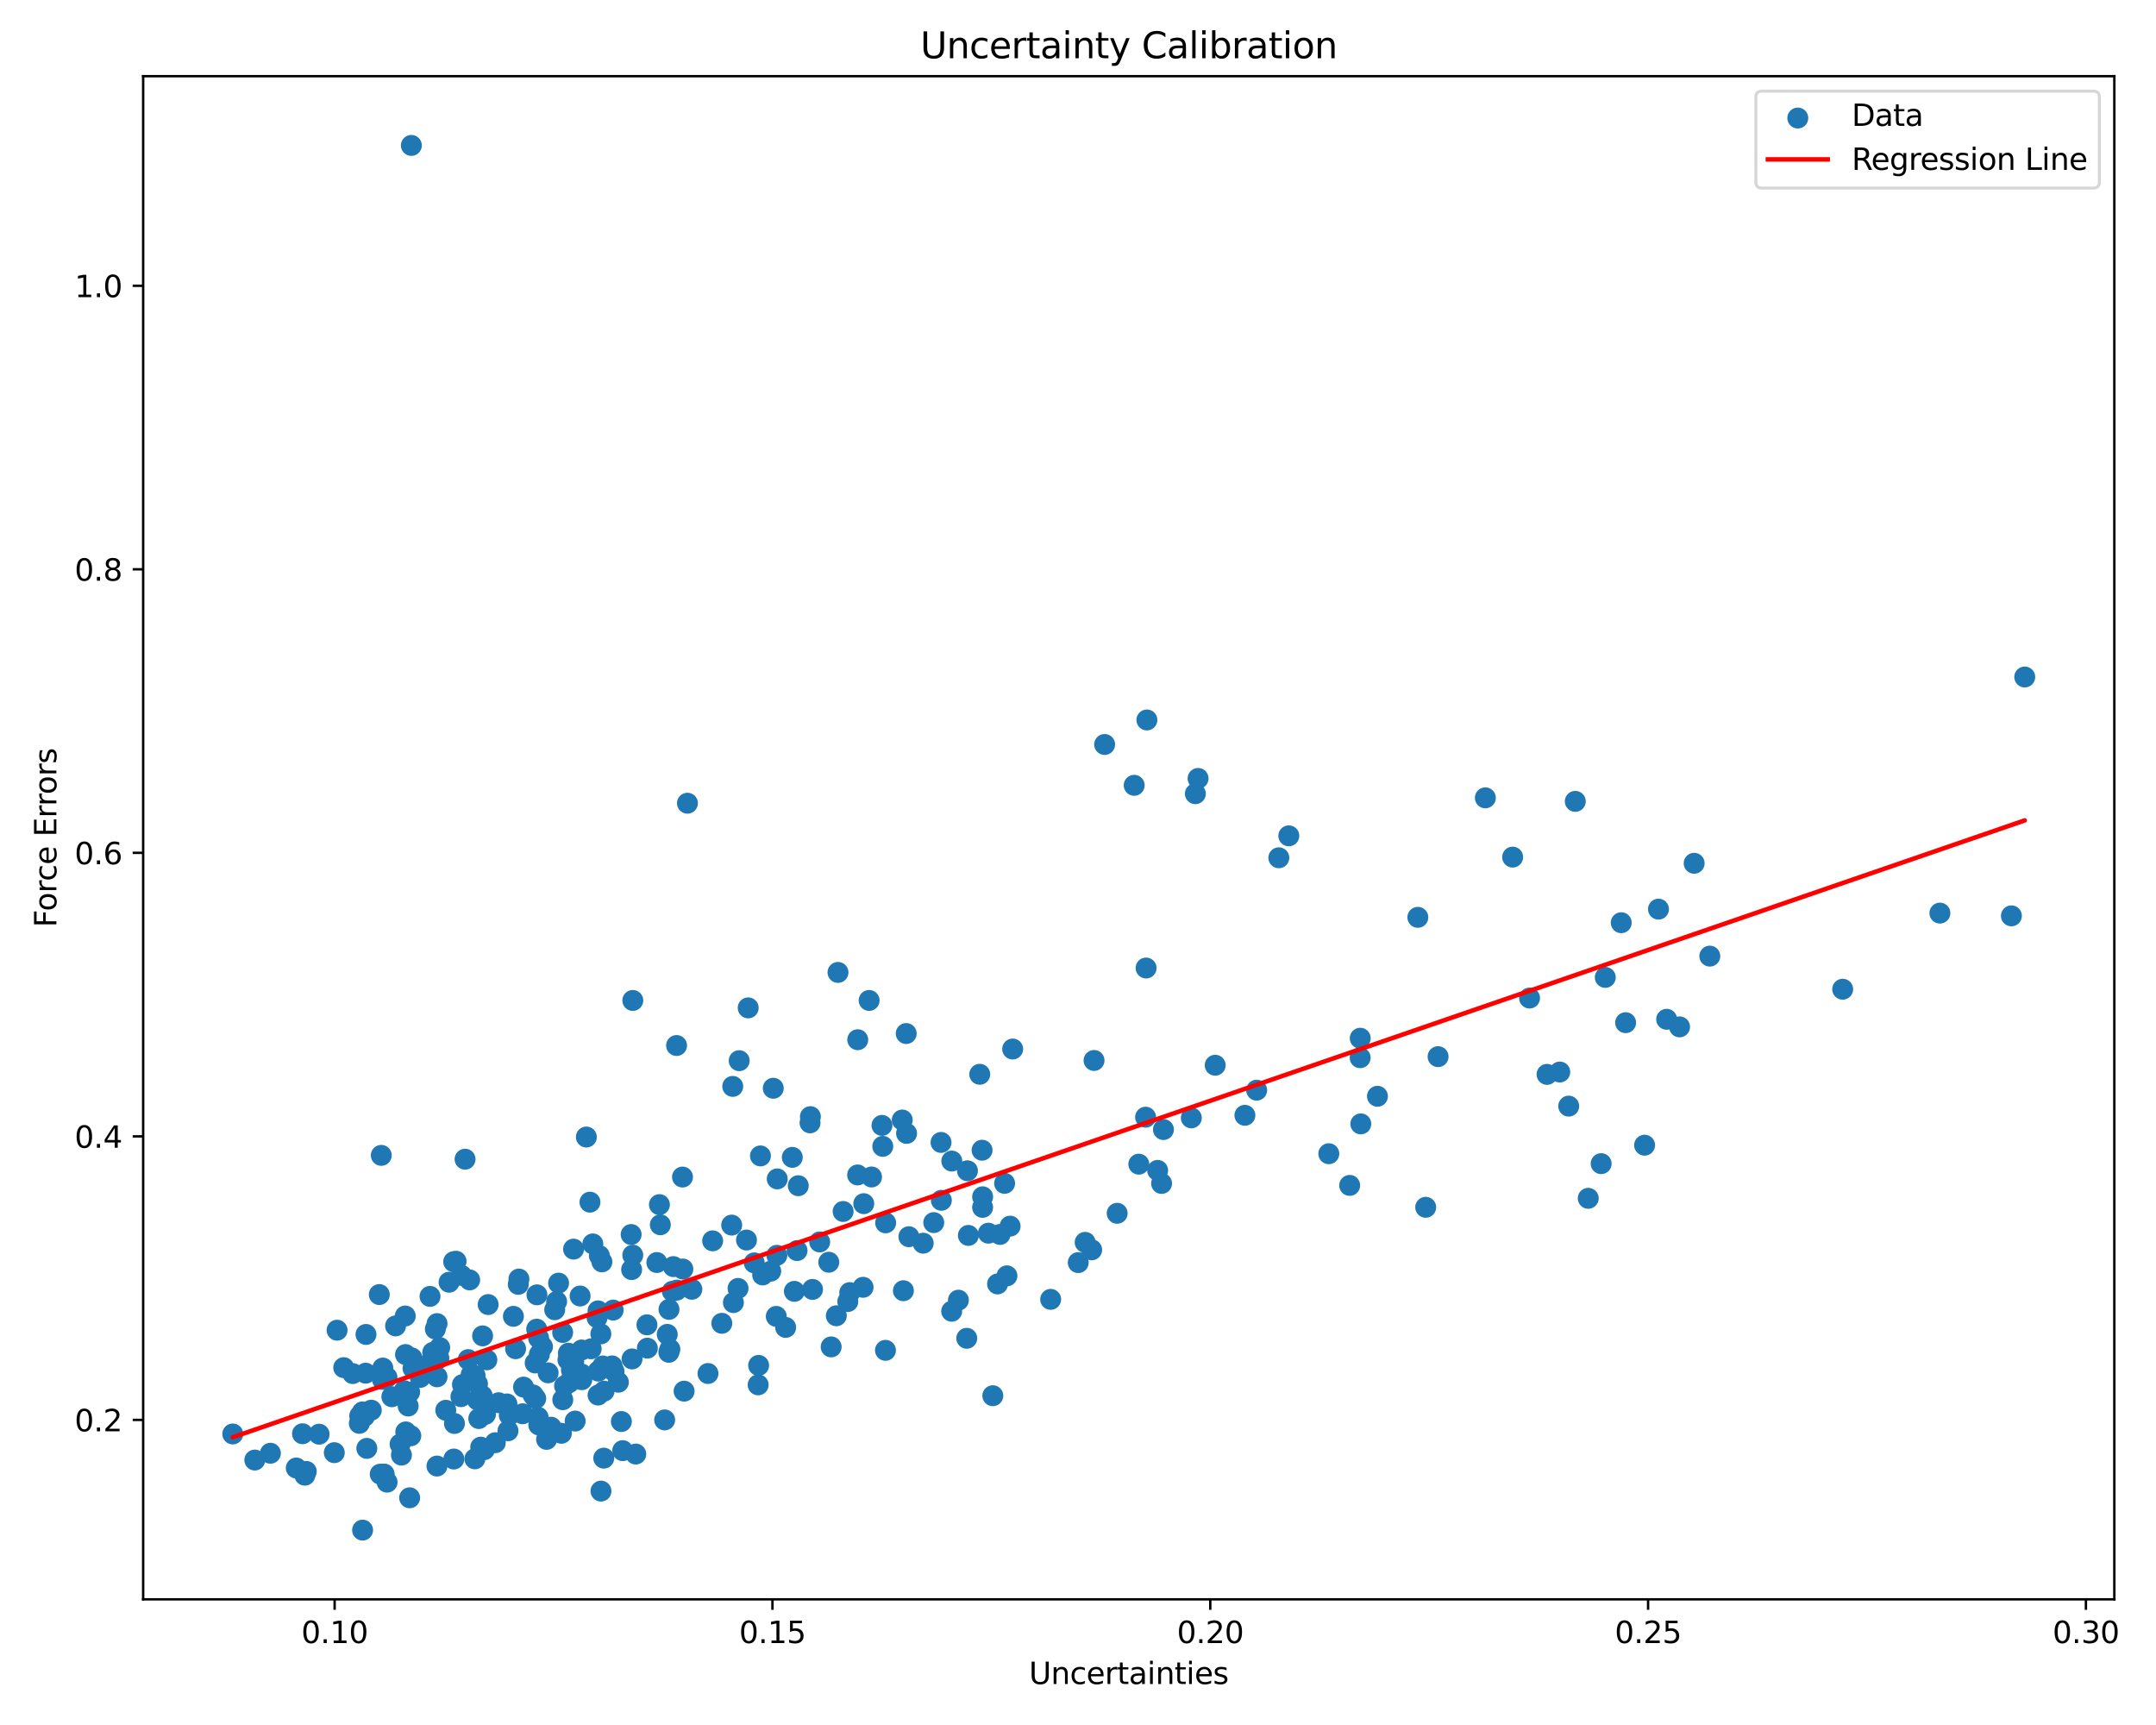 <?xml version="1.0" encoding="utf-8" standalone="no"?>
<!DOCTYPE svg PUBLIC "-//W3C//DTD SVG 1.1//EN"
  "http://www.w3.org/Graphics/SVG/1.1/DTD/svg11.dtd">
<svg xmlns:xlink="http://www.w3.org/1999/xlink" width="720pt" height="576pt" viewBox="0 0 720 576" xmlns="http://www.w3.org/2000/svg" version="1.1">
 <defs>
  <style type="text/css">*{stroke-linejoin: round; stroke-linecap: butt}</style>
 </defs>
 <g id="figure_1">
  <g id="patch_1">
   <path d="M 0 576 
L 720 576 
L 720 0 
L 0 0 
z
" style="fill: #ffffff"/>
  </g>
  <g id="axes_1">
   <g id="patch_2">
    <path d="M 47.81 534.04 
L 706.087 534.04 
L 706.087 25.44 
L 47.81 25.44 
z
" style="fill: #ffffff"/>
   </g>
   <g id="PathCollection_1">
    <defs>
     <path id="m1fbd87a64c" d="M 0 3 
C 0.796 3 1.559 2.684 2.121 2.121 
C 2.684 1.559 3 0.796 3 0 
C 3 -0.796 2.684 -1.559 2.121 -2.121 
C 1.559 -2.684 0.796 -3 0 -3 
C -0.796 -3 -1.559 -2.684 -2.121 -2.121 
C -2.684 -1.559 -3 -0.796 -3 0 
C -3 0.796 -2.684 1.559 -2.121 2.121 
C -1.559 2.684 -0.796 3 0 3 
z
" style="stroke: #1f77b4"/>
    </defs>
    <g clip-path="url(#p2a3d2e0a8c)">
     <use xlink:href="#m1fbd87a64c" x="211.072" y="453.763" style="fill: #1f77b4; stroke: #1f77b4"/>
     <use xlink:href="#m1fbd87a64c" x="556.583" y="340.353" style="fill: #1f77b4; stroke: #1f77b4"/>
     <use xlink:href="#m1fbd87a64c" x="140.352" y="459.93" style="fill: #1f77b4; stroke: #1f77b4"/>
     <use xlink:href="#m1fbd87a64c" x="122.504" y="483.633" style="fill: #1f77b4; stroke: #1f77b4"/>
     <use xlink:href="#m1fbd87a64c" x="270.633" y="372.862" style="fill: #1f77b4; stroke: #1f77b4"/>
     <use xlink:href="#m1fbd87a64c" x="241.055" y="441.869" style="fill: #1f77b4; stroke: #1f77b4"/>
     <use xlink:href="#m1fbd87a64c" x="159.455" y="462.087" style="fill: #1f77b4; stroke: #1f77b4"/>
     <use xlink:href="#m1fbd87a64c" x="246.855" y="354.174" style="fill: #1f77b4; stroke: #1f77b4"/>
     <use xlink:href="#m1fbd87a64c" x="244.917" y="434.95" style="fill: #1f77b4; stroke: #1f77b4"/>
     <use xlink:href="#m1fbd87a64c" x="145.385" y="443.775" style="fill: #1f77b4; stroke: #1f77b4"/>
     <use xlink:href="#m1fbd87a64c" x="330.078" y="411.777" style="fill: #1f77b4; stroke: #1f77b4"/>
     <use xlink:href="#m1fbd87a64c" x="450.728" y="395.823" style="fill: #1f77b4; stroke: #1f77b4"/>
     <use xlink:href="#m1fbd87a64c" x="565.766" y="288.263" style="fill: #1f77b4; stroke: #1f77b4"/>
     <use xlink:href="#m1fbd87a64c" x="383.007" y="240.407" style="fill: #1f77b4; stroke: #1f77b4"/>
     <use xlink:href="#m1fbd87a64c" x="676.166" y="226.059" style="fill: #1f77b4; stroke: #1f77b4"/>
     <use xlink:href="#m1fbd87a64c" x="216.046" y="442.377" style="fill: #1f77b4; stroke: #1f77b4"/>
     <use xlink:href="#m1fbd87a64c" x="120.134" y="472.752" style="fill: #1f77b4; stroke: #1f77b4"/>
     <use xlink:href="#m1fbd87a64c" x="303.524" y="412.956" style="fill: #1f77b4; stroke: #1f77b4"/>
     <use xlink:href="#m1fbd87a64c" x="251.886" y="421.691" style="fill: #1f77b4; stroke: #1f77b4"/>
     <use xlink:href="#m1fbd87a64c" x="146.035" y="453.391" style="fill: #1f77b4; stroke: #1f77b4"/>
     <use xlink:href="#m1fbd87a64c" x="146.567" y="453.558" style="fill: #1f77b4; stroke: #1f77b4"/>
     <use xlink:href="#m1fbd87a64c" x="173.292" y="427.088" style="fill: #1f77b4; stroke: #1f77b4"/>
     <use xlink:href="#m1fbd87a64c" x="148.869" y="470.909" style="fill: #1f77b4; stroke: #1f77b4"/>
     <use xlink:href="#m1fbd87a64c" x="85.093" y="487.527" style="fill: #1f77b4; stroke: #1f77b4"/>
     <use xlink:href="#m1fbd87a64c" x="476.117" y="403.131" style="fill: #1f77b4; stroke: #1f77b4"/>
     <use xlink:href="#m1fbd87a64c" x="264.588" y="386.46" style="fill: #1f77b4; stroke: #1f77b4"/>
     <use xlink:href="#m1fbd87a64c" x="189.669" y="454.092" style="fill: #1f77b4; stroke: #1f77b4"/>
     <use xlink:href="#m1fbd87a64c" x="266.586" y="395.925" style="fill: #1f77b4; stroke: #1f77b4"/>
     <use xlink:href="#m1fbd87a64c" x="112.567" y="444.171" style="fill: #1f77b4; stroke: #1f77b4"/>
     <use xlink:href="#m1fbd87a64c" x="197.017" y="401.413" style="fill: #1f77b4; stroke: #1f77b4"/>
     <use xlink:href="#m1fbd87a64c" x="190.838" y="457.514" style="fill: #1f77b4; stroke: #1f77b4"/>
     <use xlink:href="#m1fbd87a64c" x="314.261" y="381.473" style="fill: #1f77b4; stroke: #1f77b4"/>
     <use xlink:href="#m1fbd87a64c" x="331.554" y="466.051" style="fill: #1f77b4; stroke: #1f77b4"/>
     <use xlink:href="#m1fbd87a64c" x="200.652" y="445.398" style="fill: #1f77b4; stroke: #1f77b4"/>
     <use xlink:href="#m1fbd87a64c" x="162.114" y="472.265" style="fill: #1f77b4; stroke: #1f77b4"/>
     <use xlink:href="#m1fbd87a64c" x="137.375" y="48.558" style="fill: #1f77b4; stroke: #1f77b4"/>
     <use xlink:href="#m1fbd87a64c" x="249.294" y="414.063" style="fill: #1f77b4; stroke: #1f77b4"/>
     <use xlink:href="#m1fbd87a64c" x="224.532" y="431.18" style="fill: #1f77b4; stroke: #1f77b4"/>
     <use xlink:href="#m1fbd87a64c" x="101.019" y="478.744" style="fill: #1f77b4; stroke: #1f77b4"/>
     <use xlink:href="#m1fbd87a64c" x="197.981" y="415.359" style="fill: #1f77b4; stroke: #1f77b4"/>
     <use xlink:href="#m1fbd87a64c" x="121.089" y="510.922" style="fill: #1f77b4; stroke: #1f77b4"/>
     <use xlink:href="#m1fbd87a64c" x="127.852" y="456.809" style="fill: #1f77b4; stroke: #1f77b4"/>
     <use xlink:href="#m1fbd87a64c" x="258.235" y="363.382" style="fill: #1f77b4; stroke: #1f77b4"/>
     <use xlink:href="#m1fbd87a64c" x="154.12" y="425.869" style="fill: #1f77b4; stroke: #1f77b4"/>
     <use xlink:href="#m1fbd87a64c" x="163.014" y="435.606" style="fill: #1f77b4; stroke: #1f77b4"/>
     <use xlink:href="#m1fbd87a64c" x="126.98" y="492.242" style="fill: #1f77b4; stroke: #1f77b4"/>
     <use xlink:href="#m1fbd87a64c" x="152.309" y="421.15" style="fill: #1f77b4; stroke: #1f77b4"/>
     <use xlink:href="#m1fbd87a64c" x="387.916" y="395.164" style="fill: #1f77b4; stroke: #1f77b4"/>
     <use xlink:href="#m1fbd87a64c" x="137.926" y="456.888" style="fill: #1f77b4; stroke: #1f77b4"/>
     <use xlink:href="#m1fbd87a64c" x="199.722" y="465.834" style="fill: #1f77b4; stroke: #1f77b4"/>
     <use xlink:href="#m1fbd87a64c" x="244.698" y="362.764" style="fill: #1f77b4; stroke: #1f77b4"/>
     <use xlink:href="#m1fbd87a64c" x="134.06" y="485.875" style="fill: #1f77b4; stroke: #1f77b4"/>
     <use xlink:href="#m1fbd87a64c" x="204.4" y="456.09" style="fill: #1f77b4; stroke: #1f77b4"/>
     <use xlink:href="#m1fbd87a64c" x="207.509" y="474.666" style="fill: #1f77b4; stroke: #1f77b4"/>
     <use xlink:href="#m1fbd87a64c" x="286.4" y="392.332" style="fill: #1f77b4; stroke: #1f77b4"/>
     <use xlink:href="#m1fbd87a64c" x="210.772" y="412.22" style="fill: #1f77b4; stroke: #1f77b4"/>
     <use xlink:href="#m1fbd87a64c" x="337.329" y="409.429" style="fill: #1f77b4; stroke: #1f77b4"/>
     <use xlink:href="#m1fbd87a64c" x="161.03" y="466.058" style="fill: #1f77b4; stroke: #1f77b4"/>
     <use xlink:href="#m1fbd87a64c" x="400.103" y="259.932" style="fill: #1f77b4; stroke: #1f77b4"/>
     <use xlink:href="#m1fbd87a64c" x="169.285" y="468.786" style="fill: #1f77b4; stroke: #1f77b4"/>
     <use xlink:href="#m1fbd87a64c" x="135.001" y="464.375" style="fill: #1f77b4; stroke: #1f77b4"/>
     <use xlink:href="#m1fbd87a64c" x="135.423" y="452.3" style="fill: #1f77b4; stroke: #1f77b4"/>
     <use xlink:href="#m1fbd87a64c" x="179.706" y="473.244" style="fill: #1f77b4; stroke: #1f77b4"/>
     <use xlink:href="#m1fbd87a64c" x="257.388" y="424.46" style="fill: #1f77b4; stroke: #1f77b4"/>
     <use xlink:href="#m1fbd87a64c" x="157.338" y="459.009" style="fill: #1f77b4; stroke: #1f77b4"/>
     <use xlink:href="#m1fbd87a64c" x="323.391" y="412.519" style="fill: #1f77b4; stroke: #1f77b4"/>
     <use xlink:href="#m1fbd87a64c" x="333.952" y="412.194" style="fill: #1f77b4; stroke: #1f77b4"/>
     <use xlink:href="#m1fbd87a64c" x="127.707" y="460.586" style="fill: #1f77b4; stroke: #1f77b4"/>
     <use xlink:href="#m1fbd87a64c" x="335.489" y="395.132" style="fill: #1f77b4; stroke: #1f77b4"/>
     <use xlink:href="#m1fbd87a64c" x="220.214" y="402.243" style="fill: #1f77b4; stroke: #1f77b4"/>
     <use xlink:href="#m1fbd87a64c" x="249.861" y="336.547" style="fill: #1f77b4; stroke: #1f77b4"/>
     <use xlink:href="#m1fbd87a64c" x="129.232" y="459.909" style="fill: #1f77b4; stroke: #1f77b4"/>
     <use xlink:href="#m1fbd87a64c" x="542.883" y="341.485" style="fill: #1f77b4; stroke: #1f77b4"/>
     <use xlink:href="#m1fbd87a64c" x="430.4" y="279.095" style="fill: #1f77b4; stroke: #1f77b4"/>
     <use xlink:href="#m1fbd87a64c" x="227.923" y="393.032" style="fill: #1f77b4; stroke: #1f77b4"/>
     <use xlink:href="#m1fbd87a64c" x="191.597" y="454.855" style="fill: #1f77b4; stroke: #1f77b4"/>
     <use xlink:href="#m1fbd87a64c" x="77.732" y="478.822" style="fill: #1f77b4; stroke: #1f77b4"/>
     <use xlink:href="#m1fbd87a64c" x="170.078" y="472.571" style="fill: #1f77b4; stroke: #1f77b4"/>
     <use xlink:href="#m1fbd87a64c" x="279.293" y="439.355" style="fill: #1f77b4; stroke: #1f77b4"/>
     <use xlink:href="#m1fbd87a64c" x="151.766" y="475.32" style="fill: #1f77b4; stroke: #1f77b4"/>
     <use xlink:href="#m1fbd87a64c" x="135.336" y="439.428" style="fill: #1f77b4; stroke: #1f77b4"/>
     <use xlink:href="#m1fbd87a64c" x="114.783" y="456.673" style="fill: #1f77b4; stroke: #1f77b4"/>
     <use xlink:href="#m1fbd87a64c" x="317.856" y="387.696" style="fill: #1f77b4; stroke: #1f77b4"/>
     <use xlink:href="#m1fbd87a64c" x="156.849" y="427.377" style="fill: #1f77b4; stroke: #1f77b4"/>
     <use xlink:href="#m1fbd87a64c" x="149.973" y="428.149" style="fill: #1f77b4; stroke: #1f77b4"/>
     <use xlink:href="#m1fbd87a64c" x="231.046" y="430.505" style="fill: #1f77b4; stroke: #1f77b4"/>
     <use xlink:href="#m1fbd87a64c" x="295.763" y="408.325" style="fill: #1f77b4; stroke: #1f77b4"/>
     <use xlink:href="#m1fbd87a64c" x="288.23" y="429.843" style="fill: #1f77b4; stroke: #1f77b4"/>
     <use xlink:href="#m1fbd87a64c" x="199.718" y="437.713" style="fill: #1f77b4; stroke: #1f77b4"/>
     <use xlink:href="#m1fbd87a64c" x="185.245" y="437.34" style="fill: #1f77b4; stroke: #1f77b4"/>
     <use xlink:href="#m1fbd87a64c" x="350.87" y="433.874" style="fill: #1f77b4; stroke: #1f77b4"/>
     <use xlink:href="#m1fbd87a64c" x="106.569" y="478.896" style="fill: #1f77b4; stroke: #1f77b4"/>
     <use xlink:href="#m1fbd87a64c" x="210.931" y="423.934" style="fill: #1f77b4; stroke: #1f77b4"/>
     <use xlink:href="#m1fbd87a64c" x="270.516" y="374.933" style="fill: #1f77b4; stroke: #1f77b4"/>
     <use xlink:href="#m1fbd87a64c" x="460" y="366.06" style="fill: #1f77b4; stroke: #1f77b4"/>
     <use xlink:href="#m1fbd87a64c" x="221.962" y="474.13" style="fill: #1f77b4; stroke: #1f77b4"/>
     <use xlink:href="#m1fbd87a64c" x="397.849" y="373.274" style="fill: #1f77b4; stroke: #1f77b4"/>
     <use xlink:href="#m1fbd87a64c" x="291.054" y="393.011" style="fill: #1f77b4; stroke: #1f77b4"/>
     <use xlink:href="#m1fbd87a64c" x="570.994" y="319.263" style="fill: #1f77b4; stroke: #1f77b4"/>
     <use xlink:href="#m1fbd87a64c" x="174.539" y="472.073" style="fill: #1f77b4; stroke: #1f77b4"/>
     <use xlink:href="#m1fbd87a64c" x="151.504" y="421.305" style="fill: #1f77b4; stroke: #1f77b4"/>
     <use xlink:href="#m1fbd87a64c" x="290.246" y="334.06" style="fill: #1f77b4; stroke: #1f77b4"/>
     <use xlink:href="#m1fbd87a64c" x="244.346" y="409.074" style="fill: #1f77b4; stroke: #1f77b4"/>
     <use xlink:href="#m1fbd87a64c" x="143.14" y="455.406" style="fill: #1f77b4; stroke: #1f77b4"/>
     <use xlink:href="#m1fbd87a64c" x="271.343" y="430.554" style="fill: #1f77b4; stroke: #1f77b4"/>
     <use xlink:href="#m1fbd87a64c" x="294.801" y="382.784" style="fill: #1f77b4; stroke: #1f77b4"/>
     <use xlink:href="#m1fbd87a64c" x="212.323" y="485.527" style="fill: #1f77b4; stroke: #1f77b4"/>
     <use xlink:href="#m1fbd87a64c" x="228.04" y="423.746" style="fill: #1f77b4; stroke: #1f77b4"/>
     <use xlink:href="#m1fbd87a64c" x="286.444" y="347.177" style="fill: #1f77b4; stroke: #1f77b4"/>
     <use xlink:href="#m1fbd87a64c" x="171.453" y="439.543" style="fill: #1f77b4; stroke: #1f77b4"/>
     <use xlink:href="#m1fbd87a64c" x="266.18" y="417.586" style="fill: #1f77b4; stroke: #1f77b4"/>
     <use xlink:href="#m1fbd87a64c" x="160.535" y="483.225" style="fill: #1f77b4; stroke: #1f77b4"/>
     <use xlink:href="#m1fbd87a64c" x="399.188" y="265.028" style="fill: #1f77b4; stroke: #1f77b4"/>
     <use xlink:href="#m1fbd87a64c" x="122.117" y="458.526" style="fill: #1f77b4; stroke: #1f77b4"/>
     <use xlink:href="#m1fbd87a64c" x="123.992" y="470.874" style="fill: #1f77b4; stroke: #1f77b4"/>
     <use xlink:href="#m1fbd87a64c" x="520.886" y="357.964" style="fill: #1f77b4; stroke: #1f77b4"/>
     <use xlink:href="#m1fbd87a64c" x="323.084" y="390.935" style="fill: #1f77b4; stroke: #1f77b4"/>
     <use xlink:href="#m1fbd87a64c" x="549.217" y="382.393" style="fill: #1f77b4; stroke: #1f77b4"/>
     <use xlink:href="#m1fbd87a64c" x="229.573" y="268.205" style="fill: #1f77b4; stroke: #1f77b4"/>
     <use xlink:href="#m1fbd87a64c" x="301.691" y="430.99" style="fill: #1f77b4; stroke: #1f77b4"/>
     <use xlink:href="#m1fbd87a64c" x="314.37" y="400.797" style="fill: #1f77b4; stroke: #1f77b4"/>
     <use xlink:href="#m1fbd87a64c" x="197.423" y="450.378" style="fill: #1f77b4; stroke: #1f77b4"/>
     <use xlink:href="#m1fbd87a64c" x="173.081" y="428.863" style="fill: #1f77b4; stroke: #1f77b4"/>
     <use xlink:href="#m1fbd87a64c" x="192.07" y="474.507" style="fill: #1f77b4; stroke: #1f77b4"/>
     <use xlink:href="#m1fbd87a64c" x="187.938" y="467.386" style="fill: #1f77b4; stroke: #1f77b4"/>
     <use xlink:href="#m1fbd87a64c" x="111.637" y="485.065" style="fill: #1f77b4; stroke: #1f77b4"/>
     <use xlink:href="#m1fbd87a64c" x="301.305" y="373.986" style="fill: #1f77b4; stroke: #1f77b4"/>
     <use xlink:href="#m1fbd87a64c" x="365.358" y="354.102" style="fill: #1f77b4; stroke: #1f77b4"/>
     <use xlink:href="#m1fbd87a64c" x="137.549" y="453.446" style="fill: #1f77b4; stroke: #1f77b4"/>
     <use xlink:href="#m1fbd87a64c" x="454.232" y="353.188" style="fill: #1f77b4; stroke: #1f77b4"/>
     <use xlink:href="#m1fbd87a64c" x="117.796" y="458.649" style="fill: #1f77b4; stroke: #1f77b4"/>
     <use xlink:href="#m1fbd87a64c" x="136.801" y="464.837" style="fill: #1f77b4; stroke: #1f77b4"/>
     <use xlink:href="#m1fbd87a64c" x="195.814" y="379.674" style="fill: #1f77b4; stroke: #1f77b4"/>
     <use xlink:href="#m1fbd87a64c" x="201.629" y="486.894" style="fill: #1f77b4; stroke: #1f77b4"/>
     <use xlink:href="#m1fbd87a64c" x="172.181" y="450.357" style="fill: #1f77b4; stroke: #1f77b4"/>
     <use xlink:href="#m1fbd87a64c" x="178.911" y="466.985" style="fill: #1f77b4; stroke: #1f77b4"/>
     <use xlink:href="#m1fbd87a64c" x="322.852" y="446.872" style="fill: #1f77b4; stroke: #1f77b4"/>
     <use xlink:href="#m1fbd87a64c" x="162.592" y="454.066" style="fill: #1f77b4; stroke: #1f77b4"/>
     <use xlink:href="#m1fbd87a64c" x="145.947" y="459.735" style="fill: #1f77b4; stroke: #1f77b4"/>
     <use xlink:href="#m1fbd87a64c" x="121.056" y="471.449" style="fill: #1f77b4; stroke: #1f77b4"/>
     <use xlink:href="#m1fbd87a64c" x="228.456" y="464.527" style="fill: #1f77b4; stroke: #1f77b4"/>
     <use xlink:href="#m1fbd87a64c" x="161.165" y="446.064" style="fill: #1f77b4; stroke: #1f77b4"/>
     <use xlink:href="#m1fbd87a64c" x="224.873" y="422.937" style="fill: #1f77b4; stroke: #1f77b4"/>
     <use xlink:href="#m1fbd87a64c" x="236.433" y="458.63" style="fill: #1f77b4; stroke: #1f77b4"/>
     <use xlink:href="#m1fbd87a64c" x="200.157" y="419.274" style="fill: #1f77b4; stroke: #1f77b4"/>
     <use xlink:href="#m1fbd87a64c" x="226.02" y="430.783" style="fill: #1f77b4; stroke: #1f77b4"/>
     <use xlink:href="#m1fbd87a64c" x="523.874" y="369.347" style="fill: #1f77b4; stroke: #1f77b4"/>
     <use xlink:href="#m1fbd87a64c" x="443.757" y="385.243" style="fill: #1f77b4; stroke: #1f77b4"/>
     <use xlink:href="#m1fbd87a64c" x="187.894" y="444.926" style="fill: #1f77b4; stroke: #1f77b4"/>
     <use xlink:href="#m1fbd87a64c" x="302.753" y="378.459" style="fill: #1f77b4; stroke: #1f77b4"/>
     <use xlink:href="#m1fbd87a64c" x="102.277" y="491.326" style="fill: #1f77b4; stroke: #1f77b4"/>
     <use xlink:href="#m1fbd87a64c" x="510.795" y="333.261" style="fill: #1f77b4; stroke: #1f77b4"/>
     <use xlink:href="#m1fbd87a64c" x="259.436" y="419.168" style="fill: #1f77b4; stroke: #1f77b4"/>
     <use xlink:href="#m1fbd87a64c" x="253.343" y="455.924" style="fill: #1f77b4; stroke: #1f77b4"/>
     <use xlink:href="#m1fbd87a64c" x="237.988" y="414.334" style="fill: #1f77b4; stroke: #1f77b4"/>
     <use xlink:href="#m1fbd87a64c" x="187.476" y="478.596" style="fill: #1f77b4; stroke: #1f77b4"/>
     <use xlink:href="#m1fbd87a64c" x="317.814" y="437.844" style="fill: #1f77b4; stroke: #1f77b4"/>
     <use xlink:href="#m1fbd87a64c" x="180.113" y="452.255" style="fill: #1f77b4; stroke: #1f77b4"/>
     <use xlink:href="#m1fbd87a64c" x="364.568" y="417.327" style="fill: #1f77b4; stroke: #1f77b4"/>
     <use xlink:href="#m1fbd87a64c" x="327.969" y="384.071" style="fill: #1f77b4; stroke: #1f77b4"/>
     <use xlink:href="#m1fbd87a64c" x="273.73" y="414.699" style="fill: #1f77b4; stroke: #1f77b4"/>
     <use xlink:href="#m1fbd87a64c" x="133.608" y="482.222" style="fill: #1f77b4; stroke: #1f77b4"/>
     <use xlink:href="#m1fbd87a64c" x="186.536" y="428.446" style="fill: #1f77b4; stroke: #1f77b4"/>
     <use xlink:href="#m1fbd87a64c" x="126.669" y="432.268" style="fill: #1f77b4; stroke: #1f77b4"/>
     <use xlink:href="#m1fbd87a64c" x="454.252" y="346.678" style="fill: #1f77b4; stroke: #1f77b4"/>
     <use xlink:href="#m1fbd87a64c" x="181.172" y="449.667" style="fill: #1f77b4; stroke: #1f77b4"/>
     <use xlink:href="#m1fbd87a64c" x="427.066" y="286.428" style="fill: #1f77b4; stroke: #1f77b4"/>
     <use xlink:href="#m1fbd87a64c" x="194.258" y="458.829" style="fill: #1f77b4; stroke: #1f77b4"/>
     <use xlink:href="#m1fbd87a64c" x="98.941" y="490.189" style="fill: #1f77b4; stroke: #1f77b4"/>
     <use xlink:href="#m1fbd87a64c" x="473.494" y="306.307" style="fill: #1f77b4; stroke: #1f77b4"/>
     <use xlink:href="#m1fbd87a64c" x="336.274" y="426.018" style="fill: #1f77b4; stroke: #1f77b4"/>
     <use xlink:href="#m1fbd87a64c" x="338.183" y="350.284" style="fill: #1f77b4; stroke: #1f77b4"/>
     <use xlink:href="#m1fbd87a64c" x="179.925" y="475.806" style="fill: #1f77b4; stroke: #1f77b4"/>
     <use xlink:href="#m1fbd87a64c" x="222.832" y="445.56" style="fill: #1f77b4; stroke: #1f77b4"/>
     <use xlink:href="#m1fbd87a64c" x="362.393" y="414.84" style="fill: #1f77b4; stroke: #1f77b4"/>
     <use xlink:href="#m1fbd87a64c" x="122.222" y="445.586" style="fill: #1f77b4; stroke: #1f77b4"/>
     <use xlink:href="#m1fbd87a64c" x="130.858" y="466.391" style="fill: #1f77b4; stroke: #1f77b4"/>
     <use xlink:href="#m1fbd87a64c" x="382.573" y="373.044" style="fill: #1f77b4; stroke: #1f77b4"/>
     <use xlink:href="#m1fbd87a64c" x="188.532" y="462.752" style="fill: #1f77b4; stroke: #1f77b4"/>
     <use xlink:href="#m1fbd87a64c" x="200.696" y="497.892" style="fill: #1f77b4; stroke: #1f77b4"/>
     <use xlink:href="#m1fbd87a64c" x="216.185" y="450.168" style="fill: #1f77b4; stroke: #1f77b4"/>
     <use xlink:href="#m1fbd87a64c" x="169.641" y="477.761" style="fill: #1f77b4; stroke: #1f77b4"/>
     <use xlink:href="#m1fbd87a64c" x="388.535" y="377.169" style="fill: #1f77b4; stroke: #1f77b4"/>
     <use xlink:href="#m1fbd87a64c" x="302.635" y="345.11" style="fill: #1f77b4; stroke: #1f77b4"/>
     <use xlink:href="#m1fbd87a64c" x="553.855" y="303.575" style="fill: #1f77b4; stroke: #1f77b4"/>
     <use xlink:href="#m1fbd87a64c" x="295.704" y="450.892" style="fill: #1f77b4; stroke: #1f77b4"/>
     <use xlink:href="#m1fbd87a64c" x="294.539" y="375.789" style="fill: #1f77b4; stroke: #1f77b4"/>
     <use xlink:href="#m1fbd87a64c" x="288.452" y="401.919" style="fill: #1f77b4; stroke: #1f77b4"/>
     <use xlink:href="#m1fbd87a64c" x="205.058" y="457.928" style="fill: #1f77b4; stroke: #1f77b4"/>
     <use xlink:href="#m1fbd87a64c" x="265.278" y="431.2" style="fill: #1f77b4; stroke: #1f77b4"/>
     <use xlink:href="#m1fbd87a64c" x="145.955" y="441.965" style="fill: #1f77b4; stroke: #1f77b4"/>
     <use xlink:href="#m1fbd87a64c" x="135.51" y="478.137" style="fill: #1f77b4; stroke: #1f77b4"/>
     <use xlink:href="#m1fbd87a64c" x="283.781" y="431.615" style="fill: #1f77b4; stroke: #1f77b4"/>
     <use xlink:href="#m1fbd87a64c" x="158.658" y="459.322" style="fill: #1f77b4; stroke: #1f77b4"/>
     <use xlink:href="#m1fbd87a64c" x="308.31" y="415.118" style="fill: #1f77b4; stroke: #1f77b4"/>
     <use xlink:href="#m1fbd87a64c" x="136.304" y="469.492" style="fill: #1f77b4; stroke: #1f77b4"/>
     <use xlink:href="#m1fbd87a64c" x="166.519" y="468.387" style="fill: #1f77b4; stroke: #1f77b4"/>
     <use xlink:href="#m1fbd87a64c" x="119.996" y="475.274" style="fill: #1f77b4; stroke: #1f77b4"/>
     <use xlink:href="#m1fbd87a64c" x="189.996" y="461.727" style="fill: #1f77b4; stroke: #1f77b4"/>
     <use xlink:href="#m1fbd87a64c" x="128.292" y="492.21" style="fill: #1f77b4; stroke: #1f77b4"/>
     <use xlink:href="#m1fbd87a64c" x="127.328" y="385.793" style="fill: #1f77b4; stroke: #1f77b4"/>
     <use xlink:href="#m1fbd87a64c" x="145.922" y="489.532" style="fill: #1f77b4; stroke: #1f77b4"/>
     <use xlink:href="#m1fbd87a64c" x="185.883" y="434.592" style="fill: #1f77b4; stroke: #1f77b4"/>
     <use xlink:href="#m1fbd87a64c" x="165.404" y="481.74" style="fill: #1f77b4; stroke: #1f77b4"/>
     <use xlink:href="#m1fbd87a64c" x="155.311" y="387.069" style="fill: #1f77b4; stroke: #1f77b4"/>
     <use xlink:href="#m1fbd87a64c" x="386.59" y="390.808" style="fill: #1f77b4; stroke: #1f77b4"/>
     <use xlink:href="#m1fbd87a64c" x="415.735" y="372.412" style="fill: #1f77b4; stroke: #1f77b4"/>
     <use xlink:href="#m1fbd87a64c" x="161.14" y="468.489" style="fill: #1f77b4; stroke: #1f77b4"/>
     <use xlink:href="#m1fbd87a64c" x="368.892" y="248.592" style="fill: #1f77b4; stroke: #1f77b4"/>
     <use xlink:href="#m1fbd87a64c" x="158.584" y="487.126" style="fill: #1f77b4; stroke: #1f77b4"/>
     <use xlink:href="#m1fbd87a64c" x="276.772" y="421.476" style="fill: #1f77b4; stroke: #1f77b4"/>
     <use xlink:href="#m1fbd87a64c" x="373.083" y="405.133" style="fill: #1f77b4; stroke: #1f77b4"/>
     <use xlink:href="#m1fbd87a64c" x="201.014" y="421.35" style="fill: #1f77b4; stroke: #1f77b4"/>
     <use xlink:href="#m1fbd87a64c" x="159.4" y="467.411" style="fill: #1f77b4; stroke: #1f77b4"/>
     <use xlink:href="#m1fbd87a64c" x="254.688" y="425.73" style="fill: #1f77b4; stroke: #1f77b4"/>
     <use xlink:href="#m1fbd87a64c" x="225.941" y="349.111" style="fill: #1f77b4; stroke: #1f77b4"/>
     <use xlink:href="#m1fbd87a64c" x="146.841" y="449.956" style="fill: #1f77b4; stroke: #1f77b4"/>
     <use xlink:href="#m1fbd87a64c" x="405.817" y="355.7" style="fill: #1f77b4; stroke: #1f77b4"/>
     <use xlink:href="#m1fbd87a64c" x="327.191" y="358.721" style="fill: #1f77b4; stroke: #1f77b4"/>
     <use xlink:href="#m1fbd87a64c" x="182.535" y="480.63" style="fill: #1f77b4; stroke: #1f77b4"/>
     <use xlink:href="#m1fbd87a64c" x="174.845" y="463.175" style="fill: #1f77b4; stroke: #1f77b4"/>
     <use xlink:href="#m1fbd87a64c" x="360.079" y="421.599" style="fill: #1f77b4; stroke: #1f77b4"/>
     <use xlink:href="#m1fbd87a64c" x="207.953" y="484.386" style="fill: #1f77b4; stroke: #1f77b4"/>
     <use xlink:href="#m1fbd87a64c" x="526.069" y="267.586" style="fill: #1f77b4; stroke: #1f77b4"/>
     <use xlink:href="#m1fbd87a64c" x="328.141" y="403.158" style="fill: #1f77b4; stroke: #1f77b4"/>
     <use xlink:href="#m1fbd87a64c" x="615.365" y="330.314" style="fill: #1f77b4; stroke: #1f77b4"/>
     <use xlink:href="#m1fbd87a64c" x="283.122" y="434.604" style="fill: #1f77b4; stroke: #1f77b4"/>
     <use xlink:href="#m1fbd87a64c" x="328.15" y="399.626" style="fill: #1f77b4; stroke: #1f77b4"/>
     <use xlink:href="#m1fbd87a64c" x="541.418" y="308.107" style="fill: #1f77b4; stroke: #1f77b4"/>
     <use xlink:href="#m1fbd87a64c" x="191.544" y="417.099" style="fill: #1f77b4; stroke: #1f77b4"/>
     <use xlink:href="#m1fbd87a64c" x="178.725" y="455.115" style="fill: #1f77b4; stroke: #1f77b4"/>
     <use xlink:href="#m1fbd87a64c" x="132.103" y="442.738" style="fill: #1f77b4; stroke: #1f77b4"/>
     <use xlink:href="#m1fbd87a64c" x="530.394" y="400.13" style="fill: #1f77b4; stroke: #1f77b4"/>
     <use xlink:href="#m1fbd87a64c" x="179.313" y="432.361" style="fill: #1f77b4; stroke: #1f77b4"/>
     <use xlink:href="#m1fbd87a64c" x="189.815" y="451.847" style="fill: #1f77b4; stroke: #1f77b4"/>
     <use xlink:href="#m1fbd87a64c" x="246.472" y="430.22" style="fill: #1f77b4; stroke: #1f77b4"/>
     <use xlink:href="#m1fbd87a64c" x="153.926" y="466.367" style="fill: #1f77b4; stroke: #1f77b4"/>
     <use xlink:href="#m1fbd87a64c" x="90.3" y="485.26" style="fill: #1f77b4; stroke: #1f77b4"/>
     <use xlink:href="#m1fbd87a64c" x="219.358" y="421.576" style="fill: #1f77b4; stroke: #1f77b4"/>
     <use xlink:href="#m1fbd87a64c" x="311.83" y="408.24" style="fill: #1f77b4; stroke: #1f77b4"/>
     <use xlink:href="#m1fbd87a64c" x="211.327" y="334.067" style="fill: #1f77b4; stroke: #1f77b4"/>
     <use xlink:href="#m1fbd87a64c" x="179.226" y="443.824" style="fill: #1f77b4; stroke: #1f77b4"/>
     <use xlink:href="#m1fbd87a64c" x="137.192" y="479.429" style="fill: #1f77b4; stroke: #1f77b4"/>
     <use xlink:href="#m1fbd87a64c" x="154.433" y="462.332" style="fill: #1f77b4; stroke: #1f77b4"/>
     <use xlink:href="#m1fbd87a64c" x="184.027" y="476.555" style="fill: #1f77b4; stroke: #1f77b4"/>
     <use xlink:href="#m1fbd87a64c" x="259.238" y="439.562" style="fill: #1f77b4; stroke: #1f77b4"/>
     <use xlink:href="#m1fbd87a64c" x="505.149" y="286.199" style="fill: #1f77b4; stroke: #1f77b4"/>
     <use xlink:href="#m1fbd87a64c" x="199.394" y="439.98" style="fill: #1f77b4; stroke: #1f77b4"/>
     <use xlink:href="#m1fbd87a64c" x="211.318" y="419.115" style="fill: #1f77b4; stroke: #1f77b4"/>
     <use xlink:href="#m1fbd87a64c" x="380.307" y="388.727" style="fill: #1f77b4; stroke: #1f77b4"/>
     <use xlink:href="#m1fbd87a64c" x="671.713" y="305.815" style="fill: #1f77b4; stroke: #1f77b4"/>
     <use xlink:href="#m1fbd87a64c" x="178.023" y="465.786" style="fill: #1f77b4; stroke: #1f77b4"/>
     <use xlink:href="#m1fbd87a64c" x="378.767" y="262.228" style="fill: #1f77b4; stroke: #1f77b4"/>
     <use xlink:href="#m1fbd87a64c" x="194.236" y="450.778" style="fill: #1f77b4; stroke: #1f77b4"/>
     <use xlink:href="#m1fbd87a64c" x="159.887" y="473.672" style="fill: #1f77b4; stroke: #1f77b4"/>
     <use xlink:href="#m1fbd87a64c" x="144.508" y="451.581" style="fill: #1f77b4; stroke: #1f77b4"/>
     <use xlink:href="#m1fbd87a64c" x="223.704" y="450.511" style="fill: #1f77b4; stroke: #1f77b4"/>
     <use xlink:href="#m1fbd87a64c" x="161.778" y="484.039" style="fill: #1f77b4; stroke: #1f77b4"/>
     <use xlink:href="#m1fbd87a64c" x="223.362" y="451.547" style="fill: #1f77b4; stroke: #1f77b4"/>
     <use xlink:href="#m1fbd87a64c" x="516.635" y="358.749" style="fill: #1f77b4; stroke: #1f77b4"/>
     <use xlink:href="#m1fbd87a64c" x="253.188" y="462.415" style="fill: #1f77b4; stroke: #1f77b4"/>
     <use xlink:href="#m1fbd87a64c" x="179.868" y="446.799" style="fill: #1f77b4; stroke: #1f77b4"/>
     <use xlink:href="#m1fbd87a64c" x="193.727" y="432.751" style="fill: #1f77b4; stroke: #1f77b4"/>
     <use xlink:href="#m1fbd87a64c" x="281.561" y="404.528" style="fill: #1f77b4; stroke: #1f77b4"/>
     <use xlink:href="#m1fbd87a64c" x="220.522" y="408.968" style="fill: #1f77b4; stroke: #1f77b4"/>
     <use xlink:href="#m1fbd87a64c" x="201.731" y="464.52" style="fill: #1f77b4; stroke: #1f77b4"/>
     <use xlink:href="#m1fbd87a64c" x="382.739" y="323.233" style="fill: #1f77b4; stroke: #1f77b4"/>
     <use xlink:href="#m1fbd87a64c" x="480.25" y="352.827" style="fill: #1f77b4; stroke: #1f77b4"/>
     <use xlink:href="#m1fbd87a64c" x="121.74" y="472.923" style="fill: #1f77b4; stroke: #1f77b4"/>
     <use xlink:href="#m1fbd87a64c" x="156.355" y="453.986" style="fill: #1f77b4; stroke: #1f77b4"/>
     <use xlink:href="#m1fbd87a64c" x="647.832" y="304.899" style="fill: #1f77b4; stroke: #1f77b4"/>
     <use xlink:href="#m1fbd87a64c" x="320.063" y="434.145" style="fill: #1f77b4; stroke: #1f77b4"/>
     <use xlink:href="#m1fbd87a64c" x="277.57" y="449.751" style="fill: #1f77b4; stroke: #1f77b4"/>
     <use xlink:href="#m1fbd87a64c" x="419.667" y="364.023" style="fill: #1f77b4; stroke: #1f77b4"/>
     <use xlink:href="#m1fbd87a64c" x="454.444" y="375.281" style="fill: #1f77b4; stroke: #1f77b4"/>
     <use xlink:href="#m1fbd87a64c" x="259.561" y="393.648" style="fill: #1f77b4; stroke: #1f77b4"/>
     <use xlink:href="#m1fbd87a64c" x="560.894" y="342.885" style="fill: #1f77b4; stroke: #1f77b4"/>
     <use xlink:href="#m1fbd87a64c" x="262.368" y="443.237" style="fill: #1f77b4; stroke: #1f77b4"/>
     <use xlink:href="#m1fbd87a64c" x="534.709" y="388.556" style="fill: #1f77b4; stroke: #1f77b4"/>
     <use xlink:href="#m1fbd87a64c" x="101.806" y="492.587" style="fill: #1f77b4; stroke: #1f77b4"/>
     <use xlink:href="#m1fbd87a64c" x="206.508" y="461.545" style="fill: #1f77b4; stroke: #1f77b4"/>
     <use xlink:href="#m1fbd87a64c" x="279.849" y="324.703" style="fill: #1f77b4; stroke: #1f77b4"/>
     <use xlink:href="#m1fbd87a64c" x="129.269" y="494.911" style="fill: #1f77b4; stroke: #1f77b4"/>
     <use xlink:href="#m1fbd87a64c" x="143.607" y="432.885" style="fill: #1f77b4; stroke: #1f77b4"/>
     <use xlink:href="#m1fbd87a64c" x="536.087" y="326.361" style="fill: #1f77b4; stroke: #1f77b4"/>
     <use xlink:href="#m1fbd87a64c" x="333.134" y="428.722" style="fill: #1f77b4; stroke: #1f77b4"/>
     <use xlink:href="#m1fbd87a64c" x="151.554" y="487.187" style="fill: #1f77b4; stroke: #1f77b4"/>
     <use xlink:href="#m1fbd87a64c" x="204.766" y="437.455" style="fill: #1f77b4; stroke: #1f77b4"/>
     <use xlink:href="#m1fbd87a64c" x="199.8" y="457.825" style="fill: #1f77b4; stroke: #1f77b4"/>
     <use xlink:href="#m1fbd87a64c" x="223.416" y="437.215" style="fill: #1f77b4; stroke: #1f77b4"/>
     <use xlink:href="#m1fbd87a64c" x="496.035" y="266.41" style="fill: #1f77b4; stroke: #1f77b4"/>
     <use xlink:href="#m1fbd87a64c" x="253.951" y="385.976" style="fill: #1f77b4; stroke: #1f77b4"/>
     <use xlink:href="#m1fbd87a64c" x="201.312" y="456.117" style="fill: #1f77b4; stroke: #1f77b4"/>
     <use xlink:href="#m1fbd87a64c" x="183.054" y="458.412" style="fill: #1f77b4; stroke: #1f77b4"/>
     <use xlink:href="#m1fbd87a64c" x="136.8" y="500.134" style="fill: #1f77b4; stroke: #1f77b4"/>
     <use xlink:href="#m1fbd87a64c" x="194.275" y="460.698" style="fill: #1f77b4; stroke: #1f77b4"/>
    </g>
   </g>
   <g id="matplotlib.axis_1">
    <g id="xtick_1">
     <g id="line2d_1">
      <defs>
       <path id="mf734bd9f5b" d="M 0 0 
L 0 3.5 
" style="stroke: #000000; stroke-width: 0.8"/>
      </defs>
      <g>
       <use xlink:href="#mf734bd9f5b" x="111.75" y="534.04" style="stroke: #000000; stroke-width: 0.8"/>
      </g>
     </g>
     <g id="text_1">
      <!-- 0.10 -->
      <g transform="translate(100.617 548.638) scale(0.1 -0.1)">
       <defs>
        <path id="DejaVuSans-30" d="M 2034 4250 
Q 1547 4250 1301 3770 
Q 1056 3291 1056 2328 
Q 1056 1369 1301 889 
Q 1547 409 2034 409 
Q 2525 409 2770 889 
Q 3016 1369 3016 2328 
Q 3016 3291 2770 3770 
Q 2525 4250 2034 4250 
z
M 2034 4750 
Q 2819 4750 3233 4129 
Q 3647 3509 3647 2328 
Q 3647 1150 3233 529 
Q 2819 -91 2034 -91 
Q 1250 -91 836 529 
Q 422 1150 422 2328 
Q 422 3509 836 4129 
Q 1250 4750 2034 4750 
z
" transform="scale(0.016)"/>
        <path id="DejaVuSans-2e" d="M 684 794 
L 1344 794 
L 1344 0 
L 684 0 
L 684 794 
z
" transform="scale(0.016)"/>
        <path id="DejaVuSans-31" d="M 794 531 
L 1825 531 
L 1825 4091 
L 703 3866 
L 703 4441 
L 1819 4666 
L 2450 4666 
L 2450 531 
L 3481 531 
L 3481 0 
L 794 0 
L 794 531 
z
" transform="scale(0.016)"/>
       </defs>
       <use xlink:href="#DejaVuSans-30"/>
       <use xlink:href="#DejaVuSans-2e" x="63.623"/>
       <use xlink:href="#DejaVuSans-31" x="95.41"/>
       <use xlink:href="#DejaVuSans-30" x="159.033"/>
      </g>
     </g>
    </g>
    <g id="xtick_2">
     <g id="line2d_2">
      <g>
       <use xlink:href="#mf734bd9f5b" x="257.961" y="534.04" style="stroke: #000000; stroke-width: 0.8"/>
      </g>
     </g>
     <g id="text_2">
      <!-- 0.15 -->
      <g transform="translate(246.828 548.638) scale(0.1 -0.1)">
       <defs>
        <path id="DejaVuSans-35" d="M 691 4666 
L 3169 4666 
L 3169 4134 
L 1269 4134 
L 1269 2991 
Q 1406 3038 1543 3061 
Q 1681 3084 1819 3084 
Q 2600 3084 3056 2656 
Q 3513 2228 3513 1497 
Q 3513 744 3044 326 
Q 2575 -91 1722 -91 
Q 1428 -91 1123 -41 
Q 819 9 494 109 
L 494 744 
Q 775 591 1075 516 
Q 1375 441 1709 441 
Q 2250 441 2565 725 
Q 2881 1009 2881 1497 
Q 2881 1984 2565 2268 
Q 2250 2553 1709 2553 
Q 1456 2553 1204 2497 
Q 953 2441 691 2322 
L 691 4666 
z
" transform="scale(0.016)"/>
       </defs>
       <use xlink:href="#DejaVuSans-30"/>
       <use xlink:href="#DejaVuSans-2e" x="63.623"/>
       <use xlink:href="#DejaVuSans-31" x="95.41"/>
       <use xlink:href="#DejaVuSans-35" x="159.033"/>
      </g>
     </g>
    </g>
    <g id="xtick_3">
     <g id="line2d_3">
      <g>
       <use xlink:href="#mf734bd9f5b" x="404.172" y="534.04" style="stroke: #000000; stroke-width: 0.8"/>
      </g>
     </g>
     <g id="text_3">
      <!-- 0.20 -->
      <g transform="translate(393.039 548.638) scale(0.1 -0.1)">
       <defs>
        <path id="DejaVuSans-32" d="M 1228 531 
L 3431 531 
L 3431 0 
L 469 0 
L 469 531 
Q 828 903 1448 1529 
Q 2069 2156 2228 2338 
Q 2531 2678 2651 2914 
Q 2772 3150 2772 3378 
Q 2772 3750 2511 3984 
Q 2250 4219 1831 4219 
Q 1534 4219 1204 4116 
Q 875 4013 500 3803 
L 500 4441 
Q 881 4594 1212 4672 
Q 1544 4750 1819 4750 
Q 2544 4750 2975 4387 
Q 3406 4025 3406 3419 
Q 3406 3131 3298 2873 
Q 3191 2616 2906 2266 
Q 2828 2175 2409 1742 
Q 1991 1309 1228 531 
z
" transform="scale(0.016)"/>
       </defs>
       <use xlink:href="#DejaVuSans-30"/>
       <use xlink:href="#DejaVuSans-2e" x="63.623"/>
       <use xlink:href="#DejaVuSans-32" x="95.41"/>
       <use xlink:href="#DejaVuSans-30" x="159.033"/>
      </g>
     </g>
    </g>
    <g id="xtick_4">
     <g id="line2d_4">
      <g>
       <use xlink:href="#mf734bd9f5b" x="550.383" y="534.04" style="stroke: #000000; stroke-width: 0.8"/>
      </g>
     </g>
     <g id="text_4">
      <!-- 0.25 -->
      <g transform="translate(539.25 548.638) scale(0.1 -0.1)">
       <use xlink:href="#DejaVuSans-30"/>
       <use xlink:href="#DejaVuSans-2e" x="63.623"/>
       <use xlink:href="#DejaVuSans-32" x="95.41"/>
       <use xlink:href="#DejaVuSans-35" x="159.033"/>
      </g>
     </g>
    </g>
    <g id="xtick_5">
     <g id="line2d_5">
      <g>
       <use xlink:href="#mf734bd9f5b" x="696.594" y="534.04" style="stroke: #000000; stroke-width: 0.8"/>
      </g>
     </g>
     <g id="text_5">
      <!-- 0.30 -->
      <g transform="translate(685.461 548.638) scale(0.1 -0.1)">
       <defs>
        <path id="DejaVuSans-33" d="M 2597 2516 
Q 3050 2419 3304 2112 
Q 3559 1806 3559 1356 
Q 3559 666 3084 287 
Q 2609 -91 1734 -91 
Q 1441 -91 1130 -33 
Q 819 25 488 141 
L 488 750 
Q 750 597 1062 519 
Q 1375 441 1716 441 
Q 2309 441 2620 675 
Q 2931 909 2931 1356 
Q 2931 1769 2642 2001 
Q 2353 2234 1838 2234 
L 1294 2234 
L 1294 2753 
L 1863 2753 
Q 2328 2753 2575 2939 
Q 2822 3125 2822 3475 
Q 2822 3834 2567 4026 
Q 2313 4219 1838 4219 
Q 1578 4219 1281 4162 
Q 984 4106 628 3988 
L 628 4550 
Q 988 4650 1302 4700 
Q 1616 4750 1894 4750 
Q 2613 4750 3031 4423 
Q 3450 4097 3450 3541 
Q 3450 3153 3228 2886 
Q 3006 2619 2597 2516 
z
" transform="scale(0.016)"/>
       </defs>
       <use xlink:href="#DejaVuSans-30"/>
       <use xlink:href="#DejaVuSans-2e" x="63.623"/>
       <use xlink:href="#DejaVuSans-33" x="95.41"/>
       <use xlink:href="#DejaVuSans-30" x="159.033"/>
      </g>
     </g>
    </g>
    <g id="text_6">
     <!-- Uncertainties -->
     <g transform="translate(343.627 562.317) scale(0.1 -0.1)">
      <defs>
       <path id="DejaVuSans-55" d="M 556 4666 
L 1191 4666 
L 1191 1831 
Q 1191 1081 1462 751 
Q 1734 422 2344 422 
Q 2950 422 3222 751 
Q 3494 1081 3494 1831 
L 3494 4666 
L 4128 4666 
L 4128 1753 
Q 4128 841 3676 375 
Q 3225 -91 2344 -91 
Q 1459 -91 1007 375 
Q 556 841 556 1753 
L 556 4666 
z
" transform="scale(0.016)"/>
       <path id="DejaVuSans-6e" d="M 3513 2113 
L 3513 0 
L 2938 0 
L 2938 2094 
Q 2938 2591 2744 2837 
Q 2550 3084 2163 3084 
Q 1697 3084 1428 2787 
Q 1159 2491 1159 1978 
L 1159 0 
L 581 0 
L 581 3500 
L 1159 3500 
L 1159 2956 
Q 1366 3272 1645 3428 
Q 1925 3584 2291 3584 
Q 2894 3584 3203 3211 
Q 3513 2838 3513 2113 
z
" transform="scale(0.016)"/>
       <path id="DejaVuSans-63" d="M 3122 3366 
L 3122 2828 
Q 2878 2963 2633 3030 
Q 2388 3097 2138 3097 
Q 1578 3097 1268 2742 
Q 959 2388 959 1747 
Q 959 1106 1268 751 
Q 1578 397 2138 397 
Q 2388 397 2633 464 
Q 2878 531 3122 666 
L 3122 134 
Q 2881 22 2623 -34 
Q 2366 -91 2075 -91 
Q 1284 -91 818 406 
Q 353 903 353 1747 
Q 353 2603 823 3093 
Q 1294 3584 2113 3584 
Q 2378 3584 2631 3529 
Q 2884 3475 3122 3366 
z
" transform="scale(0.016)"/>
       <path id="DejaVuSans-65" d="M 3597 1894 
L 3597 1613 
L 953 1613 
Q 991 1019 1311 708 
Q 1631 397 2203 397 
Q 2534 397 2845 478 
Q 3156 559 3463 722 
L 3463 178 
Q 3153 47 2828 -22 
Q 2503 -91 2169 -91 
Q 1331 -91 842 396 
Q 353 884 353 1716 
Q 353 2575 817 3079 
Q 1281 3584 2069 3584 
Q 2775 3584 3186 3129 
Q 3597 2675 3597 1894 
z
M 3022 2063 
Q 3016 2534 2758 2815 
Q 2500 3097 2075 3097 
Q 1594 3097 1305 2825 
Q 1016 2553 972 2059 
L 3022 2063 
z
" transform="scale(0.016)"/>
       <path id="DejaVuSans-72" d="M 2631 2963 
Q 2534 3019 2420 3045 
Q 2306 3072 2169 3072 
Q 1681 3072 1420 2755 
Q 1159 2438 1159 1844 
L 1159 0 
L 581 0 
L 581 3500 
L 1159 3500 
L 1159 2956 
Q 1341 3275 1631 3429 
Q 1922 3584 2338 3584 
Q 2397 3584 2469 3576 
Q 2541 3569 2628 3553 
L 2631 2963 
z
" transform="scale(0.016)"/>
       <path id="DejaVuSans-74" d="M 1172 4494 
L 1172 3500 
L 2356 3500 
L 2356 3053 
L 1172 3053 
L 1172 1153 
Q 1172 725 1289 603 
Q 1406 481 1766 481 
L 2356 481 
L 2356 0 
L 1766 0 
Q 1100 0 847 248 
Q 594 497 594 1153 
L 594 3053 
L 172 3053 
L 172 3500 
L 594 3500 
L 594 4494 
L 1172 4494 
z
" transform="scale(0.016)"/>
       <path id="DejaVuSans-61" d="M 2194 1759 
Q 1497 1759 1228 1600 
Q 959 1441 959 1056 
Q 959 750 1161 570 
Q 1363 391 1709 391 
Q 2188 391 2477 730 
Q 2766 1069 2766 1631 
L 2766 1759 
L 2194 1759 
z
M 3341 1997 
L 3341 0 
L 2766 0 
L 2766 531 
Q 2569 213 2275 61 
Q 1981 -91 1556 -91 
Q 1019 -91 701 211 
Q 384 513 384 1019 
Q 384 1609 779 1909 
Q 1175 2209 1959 2209 
L 2766 2209 
L 2766 2266 
Q 2766 2663 2505 2880 
Q 2244 3097 1772 3097 
Q 1472 3097 1187 3025 
Q 903 2953 641 2809 
L 641 3341 
Q 956 3463 1253 3523 
Q 1550 3584 1831 3584 
Q 2591 3584 2966 3190 
Q 3341 2797 3341 1997 
z
" transform="scale(0.016)"/>
       <path id="DejaVuSans-69" d="M 603 3500 
L 1178 3500 
L 1178 0 
L 603 0 
L 603 3500 
z
M 603 4863 
L 1178 4863 
L 1178 4134 
L 603 4134 
L 603 4863 
z
" transform="scale(0.016)"/>
       <path id="DejaVuSans-73" d="M 2834 3397 
L 2834 2853 
Q 2591 2978 2328 3040 
Q 2066 3103 1784 3103 
Q 1356 3103 1142 2972 
Q 928 2841 928 2578 
Q 928 2378 1081 2264 
Q 1234 2150 1697 2047 
L 1894 2003 
Q 2506 1872 2764 1633 
Q 3022 1394 3022 966 
Q 3022 478 2636 193 
Q 2250 -91 1575 -91 
Q 1294 -91 989 -36 
Q 684 19 347 128 
L 347 722 
Q 666 556 975 473 
Q 1284 391 1588 391 
Q 1994 391 2212 530 
Q 2431 669 2431 922 
Q 2431 1156 2273 1281 
Q 2116 1406 1581 1522 
L 1381 1569 
Q 847 1681 609 1914 
Q 372 2147 372 2553 
Q 372 3047 722 3315 
Q 1072 3584 1716 3584 
Q 2034 3584 2315 3537 
Q 2597 3491 2834 3397 
z
" transform="scale(0.016)"/>
      </defs>
      <use xlink:href="#DejaVuSans-55"/>
      <use xlink:href="#DejaVuSans-6e" x="73.193"/>
      <use xlink:href="#DejaVuSans-63" x="136.572"/>
      <use xlink:href="#DejaVuSans-65" x="191.553"/>
      <use xlink:href="#DejaVuSans-72" x="253.076"/>
      <use xlink:href="#DejaVuSans-74" x="294.189"/>
      <use xlink:href="#DejaVuSans-61" x="333.398"/>
      <use xlink:href="#DejaVuSans-69" x="394.678"/>
      <use xlink:href="#DejaVuSans-6e" x="422.461"/>
      <use xlink:href="#DejaVuSans-74" x="485.84"/>
      <use xlink:href="#DejaVuSans-69" x="525.049"/>
      <use xlink:href="#DejaVuSans-65" x="552.832"/>
      <use xlink:href="#DejaVuSans-73" x="614.355"/>
     </g>
    </g>
   </g>
   <g id="matplotlib.axis_2">
    <g id="ytick_1">
     <g id="line2d_6">
      <defs>
       <path id="m526637da33" d="M 0 0 
L -3.5 0 
" style="stroke: #000000; stroke-width: 0.8"/>
      </defs>
      <g>
       <use xlink:href="#m526637da33" x="47.81" y="474.13" style="stroke: #000000; stroke-width: 0.8"/>
      </g>
     </g>
     <g id="text_7">
      <!-- 0.2 -->
      <g transform="translate(24.907 477.93) scale(0.1 -0.1)">
       <use xlink:href="#DejaVuSans-30"/>
       <use xlink:href="#DejaVuSans-2e" x="63.623"/>
       <use xlink:href="#DejaVuSans-32" x="95.41"/>
      </g>
     </g>
    </g>
    <g id="ytick_2">
     <g id="line2d_7">
      <g>
       <use xlink:href="#m526637da33" x="47.81" y="379.454" style="stroke: #000000; stroke-width: 0.8"/>
      </g>
     </g>
     <g id="text_8">
      <!-- 0.4 -->
      <g transform="translate(24.907 383.253) scale(0.1 -0.1)">
       <defs>
        <path id="DejaVuSans-34" d="M 2419 4116 
L 825 1625 
L 2419 1625 
L 2419 4116 
z
M 2253 4666 
L 3047 4666 
L 3047 1625 
L 3713 1625 
L 3713 1100 
L 3047 1100 
L 3047 0 
L 2419 0 
L 2419 1100 
L 313 1100 
L 313 1709 
L 2253 4666 
z
" transform="scale(0.016)"/>
       </defs>
       <use xlink:href="#DejaVuSans-30"/>
       <use xlink:href="#DejaVuSans-2e" x="63.623"/>
       <use xlink:href="#DejaVuSans-34" x="95.41"/>
      </g>
     </g>
    </g>
    <g id="ytick_3">
     <g id="line2d_8">
      <g>
       <use xlink:href="#m526637da33" x="47.81" y="284.777" style="stroke: #000000; stroke-width: 0.8"/>
      </g>
     </g>
     <g id="text_9">
      <!-- 0.6 -->
      <g transform="translate(24.907 288.576) scale(0.1 -0.1)">
       <defs>
        <path id="DejaVuSans-36" d="M 2113 2584 
Q 1688 2584 1439 2293 
Q 1191 2003 1191 1497 
Q 1191 994 1439 701 
Q 1688 409 2113 409 
Q 2538 409 2786 701 
Q 3034 994 3034 1497 
Q 3034 2003 2786 2293 
Q 2538 2584 2113 2584 
z
M 3366 4563 
L 3366 3988 
Q 3128 4100 2886 4159 
Q 2644 4219 2406 4219 
Q 1781 4219 1451 3797 
Q 1122 3375 1075 2522 
Q 1259 2794 1537 2939 
Q 1816 3084 2150 3084 
Q 2853 3084 3261 2657 
Q 3669 2231 3669 1497 
Q 3669 778 3244 343 
Q 2819 -91 2113 -91 
Q 1303 -91 875 529 
Q 447 1150 447 2328 
Q 447 3434 972 4092 
Q 1497 4750 2381 4750 
Q 2619 4750 2861 4703 
Q 3103 4656 3366 4563 
z
" transform="scale(0.016)"/>
       </defs>
       <use xlink:href="#DejaVuSans-30"/>
       <use xlink:href="#DejaVuSans-2e" x="63.623"/>
       <use xlink:href="#DejaVuSans-36" x="95.41"/>
      </g>
     </g>
    </g>
    <g id="ytick_4">
     <g id="line2d_9">
      <g>
       <use xlink:href="#m526637da33" x="47.81" y="190.101" style="stroke: #000000; stroke-width: 0.8"/>
      </g>
     </g>
     <g id="text_10">
      <!-- 0.8 -->
      <g transform="translate(24.907 193.9) scale(0.1 -0.1)">
       <defs>
        <path id="DejaVuSans-38" d="M 2034 2216 
Q 1584 2216 1326 1975 
Q 1069 1734 1069 1313 
Q 1069 891 1326 650 
Q 1584 409 2034 409 
Q 2484 409 2743 651 
Q 3003 894 3003 1313 
Q 3003 1734 2745 1975 
Q 2488 2216 2034 2216 
z
M 1403 2484 
Q 997 2584 770 2862 
Q 544 3141 544 3541 
Q 544 4100 942 4425 
Q 1341 4750 2034 4750 
Q 2731 4750 3128 4425 
Q 3525 4100 3525 3541 
Q 3525 3141 3298 2862 
Q 3072 2584 2669 2484 
Q 3125 2378 3379 2068 
Q 3634 1759 3634 1313 
Q 3634 634 3220 271 
Q 2806 -91 2034 -91 
Q 1263 -91 848 271 
Q 434 634 434 1313 
Q 434 1759 690 2068 
Q 947 2378 1403 2484 
z
M 1172 3481 
Q 1172 3119 1398 2916 
Q 1625 2713 2034 2713 
Q 2441 2713 2670 2916 
Q 2900 3119 2900 3481 
Q 2900 3844 2670 4047 
Q 2441 4250 2034 4250 
Q 1625 4250 1398 4047 
Q 1172 3844 1172 3481 
z
" transform="scale(0.016)"/>
       </defs>
       <use xlink:href="#DejaVuSans-30"/>
       <use xlink:href="#DejaVuSans-2e" x="63.623"/>
       <use xlink:href="#DejaVuSans-38" x="95.41"/>
      </g>
     </g>
    </g>
    <g id="ytick_5">
     <g id="line2d_10">
      <g>
       <use xlink:href="#m526637da33" x="47.81" y="95.424" style="stroke: #000000; stroke-width: 0.8"/>
      </g>
     </g>
     <g id="text_11">
      <!-- 1.0 -->
      <g transform="translate(24.907 99.223) scale(0.1 -0.1)">
       <use xlink:href="#DejaVuSans-31"/>
       <use xlink:href="#DejaVuSans-2e" x="63.623"/>
       <use xlink:href="#DejaVuSans-30" x="95.41"/>
      </g>
     </g>
    </g>
    <g id="text_12">
     <!-- Force Errors -->
     <g transform="translate(18.827 309.642) rotate(-90) scale(0.1 -0.1)">
      <defs>
       <path id="DejaVuSans-46" d="M 628 4666 
L 3309 4666 
L 3309 4134 
L 1259 4134 
L 1259 2759 
L 3109 2759 
L 3109 2228 
L 1259 2228 
L 1259 0 
L 628 0 
L 628 4666 
z
" transform="scale(0.016)"/>
       <path id="DejaVuSans-6f" d="M 1959 3097 
Q 1497 3097 1228 2736 
Q 959 2375 959 1747 
Q 959 1119 1226 758 
Q 1494 397 1959 397 
Q 2419 397 2687 759 
Q 2956 1122 2956 1747 
Q 2956 2369 2687 2733 
Q 2419 3097 1959 3097 
z
M 1959 3584 
Q 2709 3584 3137 3096 
Q 3566 2609 3566 1747 
Q 3566 888 3137 398 
Q 2709 -91 1959 -91 
Q 1206 -91 779 398 
Q 353 888 353 1747 
Q 353 2609 779 3096 
Q 1206 3584 1959 3584 
z
" transform="scale(0.016)"/>
       <path id="DejaVuSans-20" transform="scale(0.016)"/>
       <path id="DejaVuSans-45" d="M 628 4666 
L 3578 4666 
L 3578 4134 
L 1259 4134 
L 1259 2753 
L 3481 2753 
L 3481 2222 
L 1259 2222 
L 1259 531 
L 3634 531 
L 3634 0 
L 628 0 
L 628 4666 
z
" transform="scale(0.016)"/>
      </defs>
      <use xlink:href="#DejaVuSans-46"/>
      <use xlink:href="#DejaVuSans-6f" x="53.895"/>
      <use xlink:href="#DejaVuSans-72" x="115.076"/>
      <use xlink:href="#DejaVuSans-63" x="153.939"/>
      <use xlink:href="#DejaVuSans-65" x="208.92"/>
      <use xlink:href="#DejaVuSans-20" x="270.443"/>
      <use xlink:href="#DejaVuSans-45" x="302.23"/>
      <use xlink:href="#DejaVuSans-72" x="365.414"/>
      <use xlink:href="#DejaVuSans-72" x="404.777"/>
      <use xlink:href="#DejaVuSans-6f" x="443.641"/>
      <use xlink:href="#DejaVuSans-72" x="504.822"/>
      <use xlink:href="#DejaVuSans-73" x="545.936"/>
     </g>
    </g>
   </g>
   <g id="line2d_11">
    <path d="M 211.072 434.021 
L 676.166 273.936 
L 77.732 479.917 
L 194.275 439.802 
" clip-path="url(#p2a3d2e0a8c)" style="fill: none; stroke: #ff0000; stroke-width: 1.5; stroke-linecap: square"/>
   </g>
   <g id="patch_3">
    <path d="M 47.81 534.04 
L 47.81 25.44 
" style="fill: none; stroke: #000000; stroke-width: 0.8; stroke-linejoin: miter; stroke-linecap: square"/>
   </g>
   <g id="patch_4">
    <path d="M 706.087 534.04 
L 706.087 25.44 
" style="fill: none; stroke: #000000; stroke-width: 0.8; stroke-linejoin: miter; stroke-linecap: square"/>
   </g>
   <g id="patch_5">
    <path d="M 47.81 534.04 
L 706.087 534.04 
" style="fill: none; stroke: #000000; stroke-width: 0.8; stroke-linejoin: miter; stroke-linecap: square"/>
   </g>
   <g id="patch_6">
    <path d="M 47.81 25.44 
L 706.087 25.44 
" style="fill: none; stroke: #000000; stroke-width: 0.8; stroke-linejoin: miter; stroke-linecap: square"/>
   </g>
   <g id="text_13">
    <!-- Uncertainty Calibration -->
    <g transform="translate(307.343 19.44) scale(0.12 -0.12)">
     <defs>
      <path id="DejaVuSans-79" d="M 2059 -325 
Q 1816 -950 1584 -1140 
Q 1353 -1331 966 -1331 
L 506 -1331 
L 506 -850 
L 844 -850 
Q 1081 -850 1212 -737 
Q 1344 -625 1503 -206 
L 1606 56 
L 191 3500 
L 800 3500 
L 1894 763 
L 2988 3500 
L 3597 3500 
L 2059 -325 
z
" transform="scale(0.016)"/>
      <path id="DejaVuSans-43" d="M 4122 4306 
L 4122 3641 
Q 3803 3938 3442 4084 
Q 3081 4231 2675 4231 
Q 1875 4231 1450 3742 
Q 1025 3253 1025 2328 
Q 1025 1406 1450 917 
Q 1875 428 2675 428 
Q 3081 428 3442 575 
Q 3803 722 4122 1019 
L 4122 359 
Q 3791 134 3420 21 
Q 3050 -91 2638 -91 
Q 1578 -91 968 557 
Q 359 1206 359 2328 
Q 359 3453 968 4101 
Q 1578 4750 2638 4750 
Q 3056 4750 3426 4639 
Q 3797 4528 4122 4306 
z
" transform="scale(0.016)"/>
      <path id="DejaVuSans-6c" d="M 603 4863 
L 1178 4863 
L 1178 0 
L 603 0 
L 603 4863 
z
" transform="scale(0.016)"/>
      <path id="DejaVuSans-62" d="M 3116 1747 
Q 3116 2381 2855 2742 
Q 2594 3103 2138 3103 
Q 1681 3103 1420 2742 
Q 1159 2381 1159 1747 
Q 1159 1113 1420 752 
Q 1681 391 2138 391 
Q 2594 391 2855 752 
Q 3116 1113 3116 1747 
z
M 1159 2969 
Q 1341 3281 1617 3432 
Q 1894 3584 2278 3584 
Q 2916 3584 3314 3078 
Q 3713 2572 3713 1747 
Q 3713 922 3314 415 
Q 2916 -91 2278 -91 
Q 1894 -91 1617 61 
Q 1341 213 1159 525 
L 1159 0 
L 581 0 
L 581 4863 
L 1159 4863 
L 1159 2969 
z
" transform="scale(0.016)"/>
     </defs>
     <use xlink:href="#DejaVuSans-55"/>
     <use xlink:href="#DejaVuSans-6e" x="73.193"/>
     <use xlink:href="#DejaVuSans-63" x="136.572"/>
     <use xlink:href="#DejaVuSans-65" x="191.553"/>
     <use xlink:href="#DejaVuSans-72" x="253.076"/>
     <use xlink:href="#DejaVuSans-74" x="294.189"/>
     <use xlink:href="#DejaVuSans-61" x="333.398"/>
     <use xlink:href="#DejaVuSans-69" x="394.678"/>
     <use xlink:href="#DejaVuSans-6e" x="422.461"/>
     <use xlink:href="#DejaVuSans-74" x="485.84"/>
     <use xlink:href="#DejaVuSans-79" x="525.049"/>
     <use xlink:href="#DejaVuSans-20" x="584.229"/>
     <use xlink:href="#DejaVuSans-43" x="616.016"/>
     <use xlink:href="#DejaVuSans-61" x="685.84"/>
     <use xlink:href="#DejaVuSans-6c" x="747.119"/>
     <use xlink:href="#DejaVuSans-69" x="774.902"/>
     <use xlink:href="#DejaVuSans-62" x="802.686"/>
     <use xlink:href="#DejaVuSans-72" x="866.162"/>
     <use xlink:href="#DejaVuSans-61" x="907.275"/>
     <use xlink:href="#DejaVuSans-74" x="968.555"/>
     <use xlink:href="#DejaVuSans-69" x="1007.764"/>
     <use xlink:href="#DejaVuSans-6f" x="1035.547"/>
     <use xlink:href="#DejaVuSans-6e" x="1096.729"/>
    </g>
   </g>
   <g id="legend_1">
    <g id="patch_7">
     <path d="M 588.376 62.796 
L 699.087 62.796 
Q 701.087 62.796 701.087 60.796 
L 701.087 32.44 
Q 701.087 30.44 699.087 30.44 
L 588.376 30.44 
Q 586.376 30.44 586.376 32.44 
L 586.376 60.796 
Q 586.376 62.796 588.376 62.796 
z
" style="fill: #ffffff; opacity: 0.8; stroke: #cccccc; stroke-linejoin: miter"/>
    </g>
    <g id="PathCollection_2">
     <g>
      <use xlink:href="#m1fbd87a64c" x="600.376" y="39.413" style="fill: #1f77b4; stroke: #1f77b4"/>
     </g>
    </g>
    <g id="text_14">
     <!-- Data -->
     <g transform="translate(618.376 42.038) scale(0.1 -0.1)">
      <defs>
       <path id="DejaVuSans-44" d="M 1259 4147 
L 1259 519 
L 2022 519 
Q 2988 519 3436 956 
Q 3884 1394 3884 2338 
Q 3884 3275 3436 3711 
Q 2988 4147 2022 4147 
L 1259 4147 
z
M 628 4666 
L 1925 4666 
Q 3281 4666 3915 4102 
Q 4550 3538 4550 2338 
Q 4550 1131 3912 565 
Q 3275 0 1925 0 
L 628 0 
L 628 4666 
z
" transform="scale(0.016)"/>
      </defs>
      <use xlink:href="#DejaVuSans-44"/>
      <use xlink:href="#DejaVuSans-61" x="77.002"/>
      <use xlink:href="#DejaVuSans-74" x="138.281"/>
      <use xlink:href="#DejaVuSans-61" x="177.49"/>
     </g>
    </g>
    <g id="line2d_12">
     <path d="M 590.376 53.217 
L 600.376 53.217 
L 610.376 53.217 
" style="fill: none; stroke: #ff0000; stroke-width: 1.5; stroke-linecap: square"/>
    </g>
    <g id="text_15">
     <!-- Regression Line -->
     <g transform="translate(618.376 56.717) scale(0.1 -0.1)">
      <defs>
       <path id="DejaVuSans-52" d="M 2841 2188 
Q 3044 2119 3236 1894 
Q 3428 1669 3622 1275 
L 4263 0 
L 3584 0 
L 2988 1197 
Q 2756 1666 2539 1819 
Q 2322 1972 1947 1972 
L 1259 1972 
L 1259 0 
L 628 0 
L 628 4666 
L 2053 4666 
Q 2853 4666 3247 4331 
Q 3641 3997 3641 3322 
Q 3641 2881 3436 2590 
Q 3231 2300 2841 2188 
z
M 1259 4147 
L 1259 2491 
L 2053 2491 
Q 2509 2491 2742 2702 
Q 2975 2913 2975 3322 
Q 2975 3731 2742 3939 
Q 2509 4147 2053 4147 
L 1259 4147 
z
" transform="scale(0.016)"/>
       <path id="DejaVuSans-67" d="M 2906 1791 
Q 2906 2416 2648 2759 
Q 2391 3103 1925 3103 
Q 1463 3103 1205 2759 
Q 947 2416 947 1791 
Q 947 1169 1205 825 
Q 1463 481 1925 481 
Q 2391 481 2648 825 
Q 2906 1169 2906 1791 
z
M 3481 434 
Q 3481 -459 3084 -895 
Q 2688 -1331 1869 -1331 
Q 1566 -1331 1297 -1286 
Q 1028 -1241 775 -1147 
L 775 -588 
Q 1028 -725 1275 -790 
Q 1522 -856 1778 -856 
Q 2344 -856 2625 -561 
Q 2906 -266 2906 331 
L 2906 616 
Q 2728 306 2450 153 
Q 2172 0 1784 0 
Q 1141 0 747 490 
Q 353 981 353 1791 
Q 353 2603 747 3093 
Q 1141 3584 1784 3584 
Q 2172 3584 2450 3431 
Q 2728 3278 2906 2969 
L 2906 3500 
L 3481 3500 
L 3481 434 
z
" transform="scale(0.016)"/>
       <path id="DejaVuSans-4c" d="M 628 4666 
L 1259 4666 
L 1259 531 
L 3531 531 
L 3531 0 
L 628 0 
L 628 4666 
z
" transform="scale(0.016)"/>
      </defs>
      <use xlink:href="#DejaVuSans-52"/>
      <use xlink:href="#DejaVuSans-65" x="64.982"/>
      <use xlink:href="#DejaVuSans-67" x="126.506"/>
      <use xlink:href="#DejaVuSans-72" x="189.982"/>
      <use xlink:href="#DejaVuSans-65" x="228.846"/>
      <use xlink:href="#DejaVuSans-73" x="290.369"/>
      <use xlink:href="#DejaVuSans-73" x="342.469"/>
      <use xlink:href="#DejaVuSans-69" x="394.568"/>
      <use xlink:href="#DejaVuSans-6f" x="422.352"/>
      <use xlink:href="#DejaVuSans-6e" x="483.533"/>
      <use xlink:href="#DejaVuSans-20" x="546.912"/>
      <use xlink:href="#DejaVuSans-4c" x="578.699"/>
      <use xlink:href="#DejaVuSans-69" x="634.412"/>
      <use xlink:href="#DejaVuSans-6e" x="662.195"/>
      <use xlink:href="#DejaVuSans-65" x="725.574"/>
     </g>
    </g>
   </g>
  </g>
 </g>
 <defs>
  <clipPath id="p2a3d2e0a8c">
   <rect x="47.81" y="25.44" width="658.277" height="508.6"/>
  </clipPath>
 </defs>
</svg>
